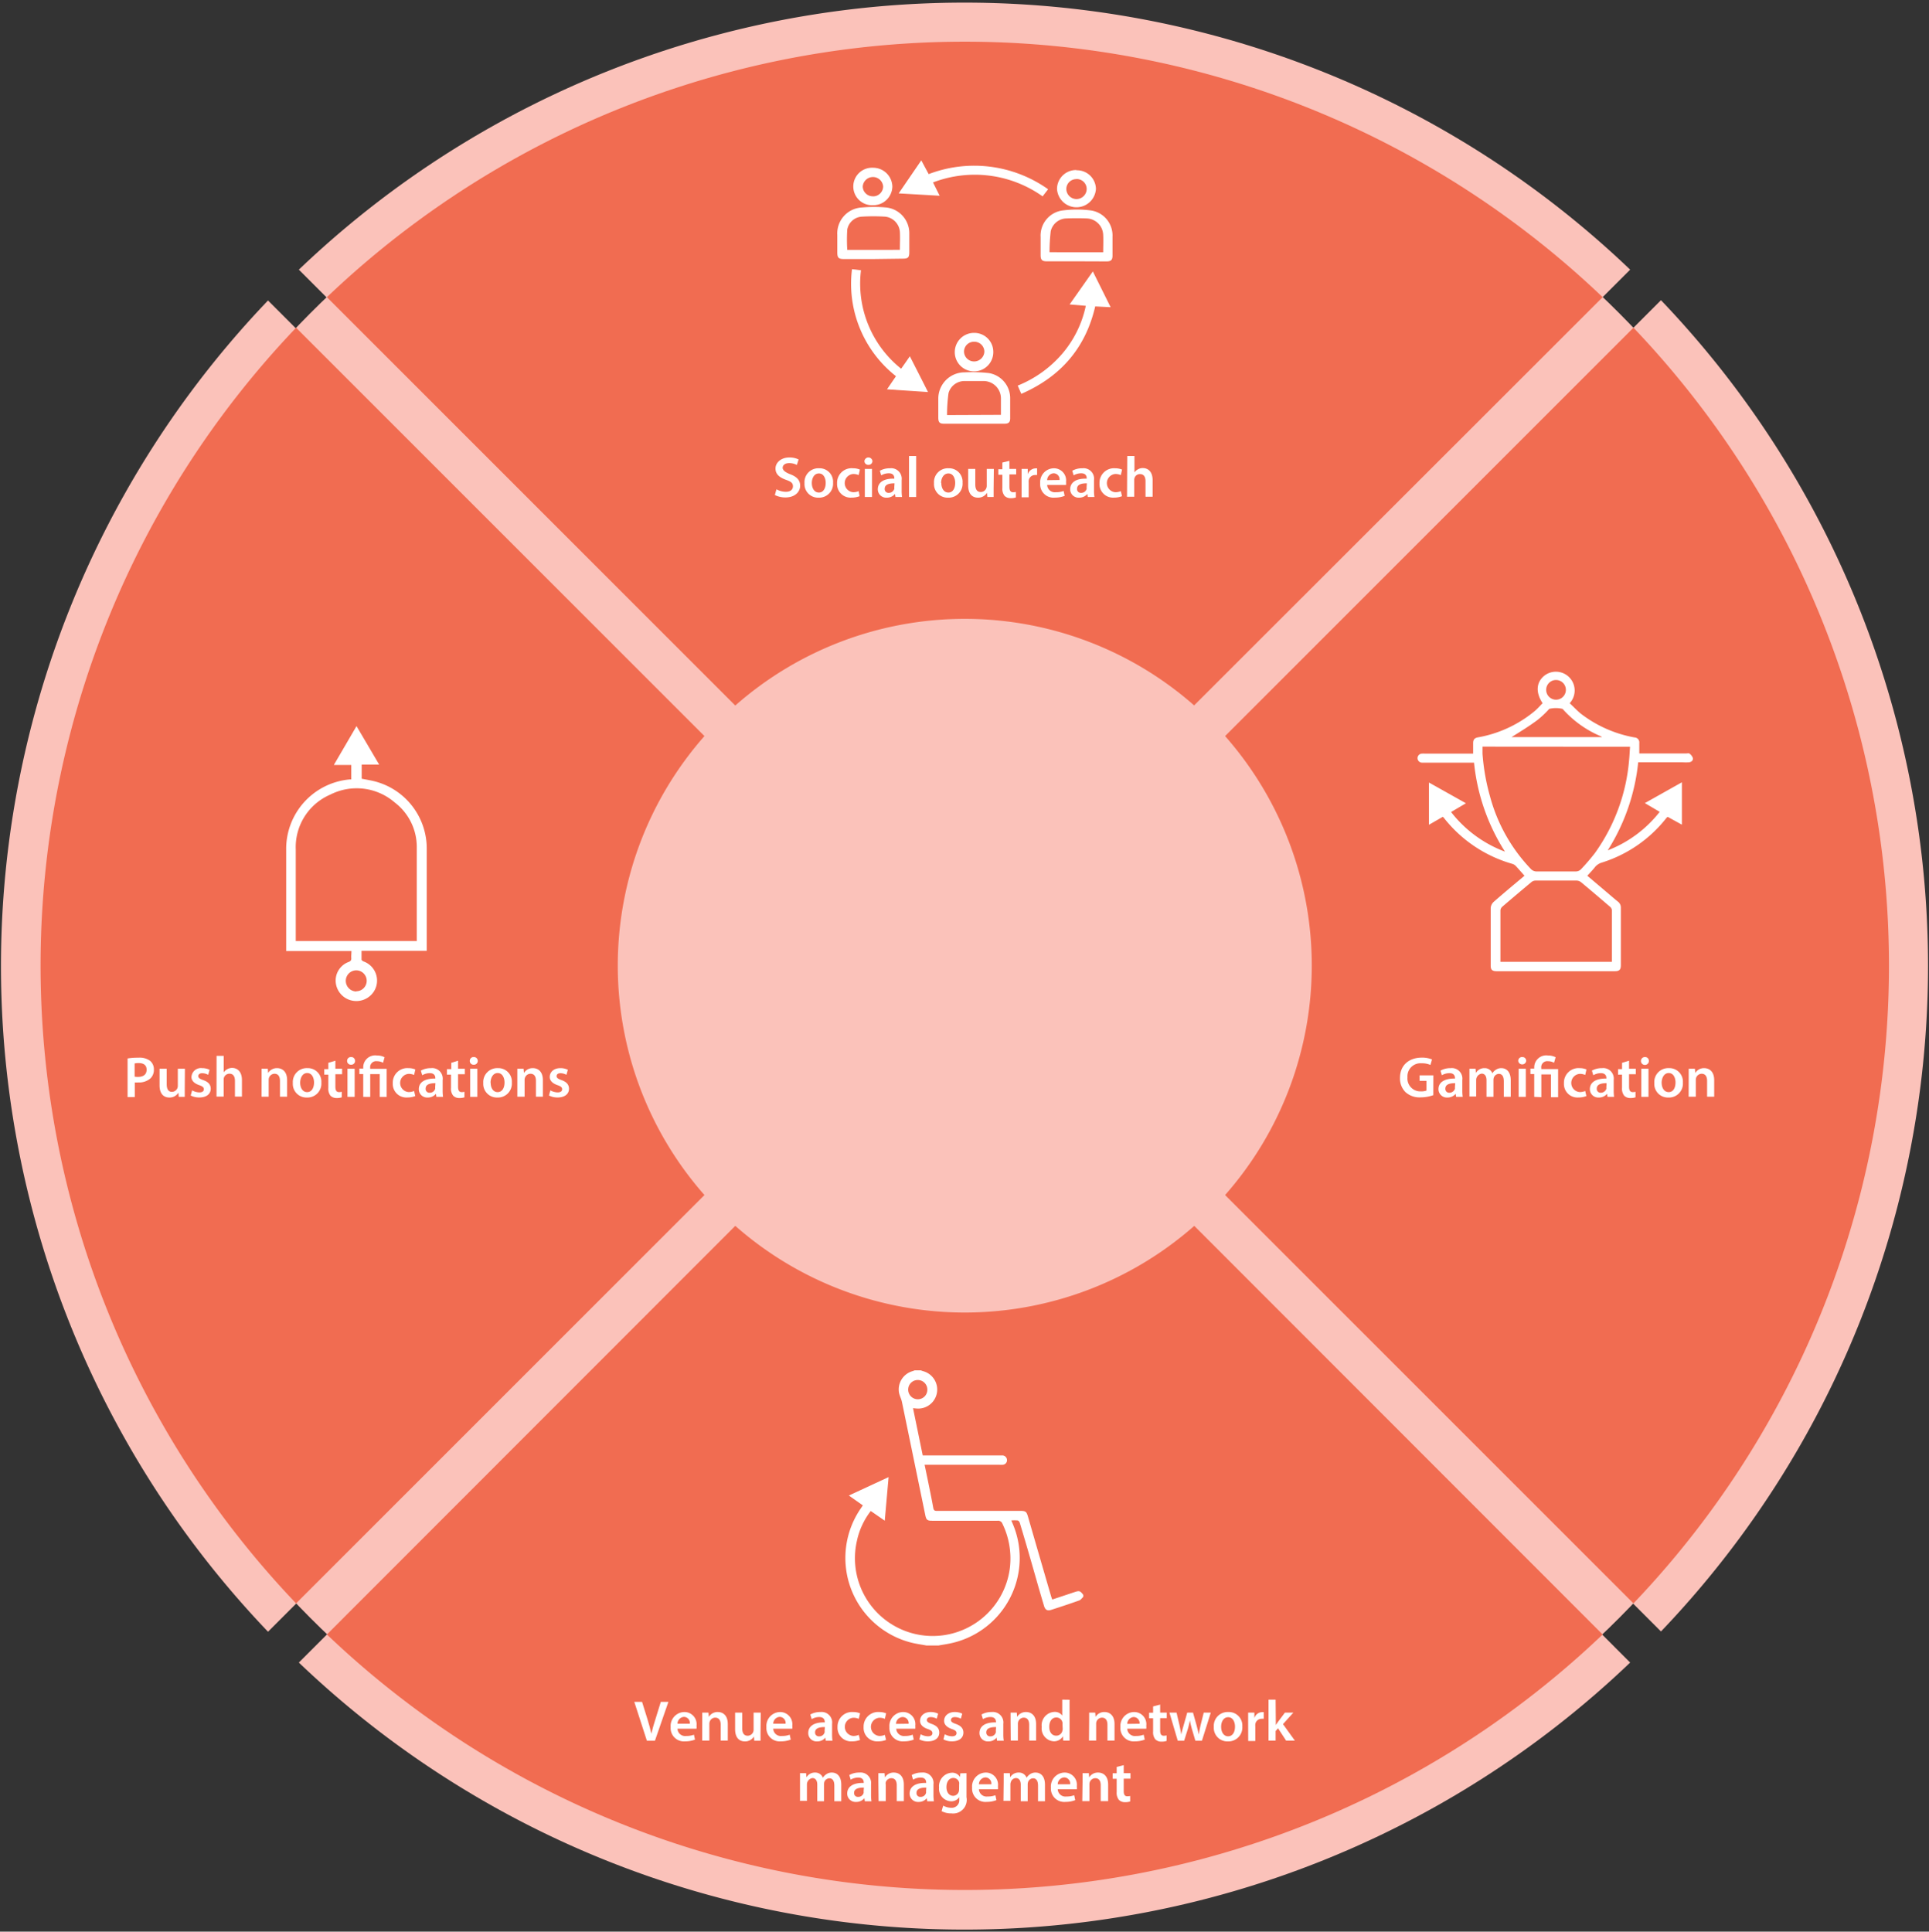 <svg id="Layer_1" data-name="Layer 1" xmlns="http://www.w3.org/2000/svg" viewBox="0 0 350.5 351"><rect x="0" y="0" width="350.5" height="351" fill="#333333" stroke="none"/><defs><style>.cls-1{fill:#fbc2ba;}.cls-2{fill:#f16c51;}.cls-3{fill:#fff;}</style></defs><title>fan-engagement</title><path class="cls-1" d="M221.2,135.15l-5.6-5.6L296.2,49A175,175,0,0,0,54.3,49l82,82-5.6,5.6-82-82a175,175,0,0,0,0,241.9l80.6-80.6,5.6,5.6-80.6,80.6a175,175,0,0,0,241.9,0L217,222.85l5.6-5.6,79.2,79.2a175,175,0,0,0,0-241.9l-80.6,80.6Z"/><circle id="_Path_" data-name="&lt;Path&gt;" class="cls-1" cx="175.3" cy="175.45" r="167.9"/><path class="cls-2" d="M128,133.75,53.8,59.55a167.88,167.88,0,0,0,0,231.8l74.2-74.2a63.08,63.08,0,0,1,0-83.4Zm89-5.6L291.2,54A167.88,167.88,0,0,0,59.4,54l74.2,74.2a63.08,63.08,0,0,1,83.4,0Zm-83.4,94.6L59.4,297a167.88,167.88,0,0,0,231.8,0L217,222.75a63.08,63.08,0,0,1-83.4,0Zm89-5.6,74.2,74.2a167.88,167.88,0,0,0,0-231.8l-74.2,74.2a63.08,63.08,0,0,1,0,83.4Z"/><path class="cls-3" d="M23.18,192.33a11.68,11.68,0,0,1,2-.14,3.18,3.18,0,0,1,2.09.57,2,2,0,0,1,.69,1.57,2.15,2.15,0,0,1-.6,1.6,3.12,3.12,0,0,1-2.24.76,3.85,3.85,0,0,1-.63,0v2.66H23.18Zm1.28,3.3a2.76,2.76,0,0,0,.63.05c1,0,1.55-.47,1.55-1.3s-.54-1.21-1.43-1.21a3,3,0,0,0-.75.07Z"/><path class="cls-3" d="M33.57,197.78c0,.61,0,1.11,0,1.53H32.48l-.06-.77h0a1.87,1.87,0,0,1-1.64.89c-.94,0-1.79-.56-1.79-2.23v-3h1.3V197c0,.85.27,1.4.95,1.4a1.1,1.1,0,0,0,1-.69,1.29,1.29,0,0,0,.07-.4V194.2h1.29Z"/><path class="cls-3" d="M34.91,198.13a2.85,2.85,0,0,0,1.31.37c.57,0,.82-.24.82-.57s-.21-.53-.84-.75c-1-.34-1.42-.89-1.41-1.49a1.71,1.71,0,0,1,1.93-1.6,3,3,0,0,1,1.36.3l-.25.91a2.42,2.42,0,0,0-1.09-.29c-.46,0-.71.22-.71.53s.24.49.89.72c.93.33,1.36.81,1.37,1.56,0,.93-.73,1.6-2.08,1.6a3.33,3.33,0,0,1-1.56-.36Z"/><path class="cls-3" d="M39.35,191.86h1.3v3h0a1.86,1.86,0,0,1,1.52-.81c.87,0,1.79.57,1.79,2.21v3H42.69v-2.86c0-.75-.28-1.3-1-1.3a1.06,1.06,0,0,0-1,.72,1.15,1.15,0,0,0-.05.39v3.05h-1.3Z"/><path class="cls-3" d="M47.53,195.72c0-.58,0-1.08,0-1.52h1.13l.06.77h0a1.85,1.85,0,0,1,1.63-.88c.89,0,1.82.57,1.82,2.19v3H50.87v-2.88c0-.74-.28-1.29-1-1.29a1.09,1.09,0,0,0-1,.75,1.38,1.38,0,0,0-.05.42v3h-1.3Z"/><path class="cls-3" d="M58.39,196.71a2.53,2.53,0,0,1-2.62,2.72,2.47,2.47,0,0,1-2.56-2.64,2.52,2.52,0,0,1,2.64-2.7A2.45,2.45,0,0,1,58.39,196.71Zm-3.85,0c0,1,.48,1.74,1.27,1.74s1.25-.73,1.25-1.76c0-.8-.36-1.71-1.24-1.71S54.54,195.91,54.54,196.76Z"/><path class="cls-3" d="M60.94,192.74v1.46h1.22v1H60.94v2.25c0,.62.16,1,.66,1a1.93,1.93,0,0,0,.5-.06l0,1a2.63,2.63,0,0,1-.93.13,1.52,1.52,0,0,1-1.12-.42,2.06,2.06,0,0,1-.39-1.43v-2.4h-.74v-1h.74v-1.15Z"/><path class="cls-3" d="M64.52,192.77a.69.69,0,0,1-.74.7.68.68,0,0,1-.71-.7.69.69,0,0,1,.72-.7A.7.7,0,0,1,64.52,192.77Zm-1.38,6.54V194.2h1.3v5.11Z"/><path class="cls-3" d="M66,199.31v-4.14h-.7v-1H66V194a2.17,2.17,0,0,1,2.47-2.21,3,3,0,0,1,1.41.32l-.28,1a2.33,2.33,0,0,0-1.13-.28A1.08,1.08,0,0,0,67.26,194v.21h3v5.11H69v-4.14H67.27v4.14Z"/><path class="cls-3" d="M75.46,199.16a3.9,3.9,0,0,1-1.45.26,2.46,2.46,0,0,1-2.64-2.6,2.64,2.64,0,0,1,2.85-2.73,3.2,3.2,0,0,1,1.25.24l-.23,1a2.37,2.37,0,0,0-1-.2,1.66,1.66,0,0,0,0,3.31,2.45,2.45,0,0,0,1-.2Z"/><path class="cls-3" d="M79.29,199.31l-.08-.56h0a1.89,1.89,0,0,1-1.51.68,1.51,1.51,0,0,1-1.6-1.52c0-1.29,1.14-1.95,3-1.93v-.09c0-.33-.14-.89-1-.89a2.75,2.75,0,0,0-1.38.38l-.25-.84a3.7,3.7,0,0,1,1.85-.45,1.91,1.91,0,0,1,2.11,2.15v1.85a8.45,8.45,0,0,0,.07,1.22Zm-.17-2.49c-.91,0-1.78.17-1.78,1a.68.68,0,0,0,.73.74,1,1,0,0,0,1-.71,1,1,0,0,0,0-.28Z"/><path class="cls-3" d="M83.23,192.74v1.46h1.23v1H83.23v2.25c0,.62.16,1,.66,1a1.93,1.93,0,0,0,.5-.06l0,1a2.63,2.63,0,0,1-.93.13,1.5,1.5,0,0,1-1.11-.42,2,2,0,0,1-.4-1.43v-2.4h-.74v-1H82v-1.15Z"/><path class="cls-3" d="M86.81,192.77a.69.69,0,0,1-.74.7.68.68,0,0,1-.71-.7.69.69,0,0,1,.72-.7A.7.7,0,0,1,86.81,192.77Zm-1.38,6.54V194.2h1.3v5.11Z"/><path class="cls-3" d="M93,196.71a2.53,2.53,0,0,1-2.62,2.72,2.48,2.48,0,0,1-2.57-2.64,2.53,2.53,0,0,1,2.65-2.7A2.45,2.45,0,0,1,93,196.71Zm-3.85,0c0,1,.48,1.74,1.27,1.74s1.25-.73,1.25-1.76c0-.8-.36-1.71-1.24-1.71S89.13,195.91,89.13,196.76Z"/><path class="cls-3" d="M94,195.72c0-.58,0-1.08,0-1.52h1.13l.07.77h0a1.83,1.83,0,0,1,1.63-.88c.89,0,1.81.57,1.81,2.19v3H97.38v-2.88c0-.74-.27-1.29-1-1.29a1.06,1.06,0,0,0-1,.75,1.12,1.12,0,0,0-.06.42v3H94Z"/><path class="cls-3" d="M100,198.13a2.89,2.89,0,0,0,1.32.37c.56,0,.82-.24.82-.57s-.21-.53-.84-.75c-1-.34-1.42-.89-1.41-1.49,0-.9.74-1.6,1.93-1.6a3,3,0,0,1,1.36.3l-.26.91a2.37,2.37,0,0,0-1.08-.29c-.46,0-.71.22-.71.53s.24.49.89.72c.92.33,1.35.81,1.37,1.56,0,.93-.73,1.6-2.08,1.6a3.33,3.33,0,0,1-1.56-.36Z"/><path class="cls-3" d="M117.54,316.31l-2.29-7.07h1.41l1,3.21c.27.89.5,1.72.69,2.58h0c.19-.84.44-1.7.72-2.56l1-3.23h1.38L119,316.31Z"/><path class="cls-3" d="M123.1,314.12a1.38,1.38,0,0,0,1.57,1.32,3.8,3.8,0,0,0,1.42-.23l.19.89a4.78,4.78,0,0,1-1.79.32,2.41,2.41,0,0,1-2.63-2.58,2.53,2.53,0,0,1,2.5-2.75,2.21,2.21,0,0,1,2.2,2.48,3.35,3.35,0,0,1,0,.55Zm2.24-.9a1.1,1.1,0,0,0-1.06-1.25,1.26,1.26,0,0,0-1.18,1.25Z"/><path class="cls-3" d="M127.6,312.72c0-.58,0-1.08,0-1.52h1.13l.07.77h0a1.83,1.83,0,0,1,1.63-.88c.89,0,1.81.57,1.81,2.19v3h-1.29v-2.88c0-.74-.27-1.29-1-1.29a1.06,1.06,0,0,0-1,.75,1.12,1.12,0,0,0-.06.42v3h-1.3Z"/><path class="cls-3" d="M138.19,314.78c0,.61,0,1.11,0,1.53h-1.14l-.06-.77h0a1.86,1.86,0,0,1-1.64.89c-.93,0-1.78-.56-1.78-2.23v-3h1.29V314c0,.85.27,1.4,1,1.4a1.1,1.1,0,0,0,1-.69,1.29,1.29,0,0,0,.07-.4V311.2h1.3Z"/><path class="cls-3" d="M140.5,314.12a1.38,1.38,0,0,0,1.57,1.32,3.8,3.8,0,0,0,1.42-.23l.19.89a4.78,4.78,0,0,1-1.79.32,2.41,2.41,0,0,1-2.63-2.58,2.53,2.53,0,0,1,2.49-2.75,2.22,2.22,0,0,1,2.21,2.48,3.35,3.35,0,0,1,0,.55Zm2.24-.9a1.1,1.1,0,0,0-1.06-1.25,1.25,1.25,0,0,0-1.18,1.25Z"/><path class="cls-3" d="M150.05,316.31l-.08-.56h0a1.89,1.89,0,0,1-1.51.68,1.51,1.51,0,0,1-1.6-1.52c0-1.29,1.14-2,3-1.93v-.09c0-.33-.14-.89-1-.89a2.69,2.69,0,0,0-1.37.38l-.26-.84a3.7,3.7,0,0,1,1.85-.45,1.91,1.91,0,0,1,2.11,2.15v1.85a8.45,8.45,0,0,0,.07,1.22Zm-.17-2.49c-.91,0-1.78.17-1.78.95a.68.68,0,0,0,.73.74,1,1,0,0,0,1-.71,1,1,0,0,0,0-.28Z"/><path class="cls-3" d="M156.27,316.16a3.9,3.9,0,0,1-1.45.26,2.46,2.46,0,0,1-2.64-2.6,2.64,2.64,0,0,1,2.85-2.73,3.2,3.2,0,0,1,1.25.24l-.24,1a2.32,2.32,0,0,0-1-.2,1.66,1.66,0,0,0,0,3.31,2.48,2.48,0,0,0,1-.2Z"/><path class="cls-3" d="M161,316.16a3.86,3.86,0,0,1-1.45.26,2.45,2.45,0,0,1-2.63-2.6,2.64,2.64,0,0,1,2.84-2.73,3.16,3.16,0,0,1,1.25.24l-.23,1a2.33,2.33,0,0,0-1-.2,1.66,1.66,0,0,0,0,3.31,2.45,2.45,0,0,0,1-.2Z"/><path class="cls-3" d="M162.85,314.12a1.39,1.39,0,0,0,1.57,1.32,3.8,3.8,0,0,0,1.42-.23l.19.89a4.76,4.76,0,0,1-1.78.32,2.42,2.42,0,0,1-2.64-2.58,2.53,2.53,0,0,1,2.5-2.75,2.21,2.21,0,0,1,2.2,2.48,3.35,3.35,0,0,1,0,.55Zm2.25-.9A1.1,1.1,0,0,0,164,312a1.26,1.26,0,0,0-1.19,1.25Z"/><path class="cls-3" d="M167.29,315.13a2.85,2.85,0,0,0,1.31.37c.57,0,.82-.24.82-.57s-.21-.53-.84-.75c-1-.34-1.41-.89-1.4-1.49,0-.9.74-1.6,1.93-1.6a3,3,0,0,1,1.35.3l-.25.91a2.37,2.37,0,0,0-1.08-.29c-.46,0-.72.22-.72.53s.25.49.9.72c.92.33,1.35.81,1.36,1.56,0,.93-.72,1.6-2.08,1.6a3.28,3.28,0,0,1-1.55-.36Z"/><path class="cls-3" d="M171.67,315.13a2.85,2.85,0,0,0,1.31.37c.57,0,.82-.24.82-.57s-.21-.53-.84-.75c-1-.34-1.42-.89-1.41-1.49,0-.9.75-1.6,1.94-1.6a3,3,0,0,1,1.35.3l-.25.91a2.37,2.37,0,0,0-1.08-.29c-.47,0-.72.22-.72.53s.24.49.9.72c.92.33,1.35.81,1.36,1.56,0,.93-.72,1.6-2.08,1.6a3.25,3.25,0,0,1-1.55-.36Z"/><path class="cls-3" d="M181.16,316.31l-.08-.56h0a1.87,1.87,0,0,1-1.51.68,1.51,1.51,0,0,1-1.6-1.52c0-1.29,1.14-2,3-1.93v-.09c0-.33-.14-.89-1-.89a2.69,2.69,0,0,0-1.37.38l-.26-.84a3.7,3.7,0,0,1,1.85-.45,1.91,1.91,0,0,1,2.11,2.15v1.85a7.11,7.11,0,0,0,.08,1.22Zm-.17-2.49c-.91,0-1.78.17-1.78.95a.68.68,0,0,0,.73.74,1,1,0,0,0,1-.71,1,1,0,0,0,0-.28Z"/><path class="cls-3" d="M183.62,312.72c0-.58,0-1.08,0-1.52h1.13l.06.77h0a1.86,1.86,0,0,1,1.63-.88c.89,0,1.82.57,1.82,2.19v3H187v-2.88c0-.74-.28-1.29-1-1.29a1.09,1.09,0,0,0-1,.75,1.38,1.38,0,0,0-.05.42v3h-1.3Z"/><path class="cls-3" d="M194.34,308.86v6c0,.52,0,1.09,0,1.43h-1.16l-.05-.8h0a1.84,1.84,0,0,1-1.67.92,2.34,2.34,0,0,1-2.18-2.61,2.43,2.43,0,0,1,2.29-2.73,1.64,1.64,0,0,1,1.44.67h0v-2.9Zm-1.29,4.47a1.24,1.24,0,0,0,0-.33,1.12,1.12,0,0,0-1.11-.92c-.83,0-1.29.74-1.29,1.69s.46,1.62,1.28,1.62a1.13,1.13,0,0,0,1.11-.91,1.17,1.17,0,0,0,.05-.38Z"/><path class="cls-3" d="M197.9,312.72c0-.58,0-1.08,0-1.52H199l.06.77h0a1.85,1.85,0,0,1,1.63-.88c.89,0,1.82.57,1.82,2.19v3h-1.29v-2.88c0-.74-.28-1.29-1-1.29a1.09,1.09,0,0,0-1,.75,1.38,1.38,0,0,0-.05.42v3h-1.3Z"/><path class="cls-3" d="M204.82,314.12a1.38,1.38,0,0,0,1.57,1.32,3.8,3.8,0,0,0,1.42-.23l.19.89a4.78,4.78,0,0,1-1.79.32,2.41,2.41,0,0,1-2.63-2.58,2.53,2.53,0,0,1,2.5-2.75,2.21,2.21,0,0,1,2.2,2.48,3.35,3.35,0,0,1,0,.55Zm2.24-.9A1.1,1.1,0,0,0,206,312a1.26,1.26,0,0,0-1.18,1.25Z"/><path class="cls-3" d="M210.8,309.74v1.46H212v1H210.8v2.25c0,.62.17.95.66.95a2.09,2.09,0,0,0,.51-.06l0,1a2.69,2.69,0,0,1-.94.13,1.5,1.5,0,0,1-1.11-.42,2.05,2.05,0,0,1-.4-1.43v-2.4h-.73v-1h.73v-1.15Z"/><path class="cls-3" d="M213.78,311.2l.54,2.32c.11.55.23,1.1.32,1.66h0c.1-.56.27-1.12.42-1.65l.66-2.33h1.05l.64,2.27c.15.6.29,1.15.41,1.71h0c.08-.56.2-1.11.33-1.71l.57-2.27H220l-1.61,5.11h-1.19l-.61-2.07a16.49,16.49,0,0,1-.39-1.64h0a14.19,14.19,0,0,1-.39,1.64l-.65,2.07H214l-1.51-5.11Z"/><path class="cls-3" d="M225.73,313.71a2.53,2.53,0,0,1-2.62,2.72,2.47,2.47,0,0,1-2.56-2.64,2.52,2.52,0,0,1,2.64-2.7A2.45,2.45,0,0,1,225.73,313.71Zm-3.85.05c0,1,.48,1.74,1.27,1.74s1.25-.73,1.25-1.76c0-.8-.36-1.71-1.24-1.71S221.88,312.91,221.88,313.76Z"/><path class="cls-3" d="M226.79,312.85c0-.69,0-1.19,0-1.65h1.13l0,1h0a1.51,1.51,0,0,1,1.4-1.09,1.45,1.45,0,0,1,.3,0v1.21a1.92,1.92,0,0,0-.38,0,1.13,1.13,0,0,0-1.15,1,2.18,2.18,0,0,0,0,.4v2.64h-1.29Z"/><path class="cls-3" d="M231.82,313.45h0c.13-.2.28-.42.41-.6l1.24-1.65H235l-1.88,2.09,2.16,3h-1.59l-1.47-2.25-.44.51v1.74h-1.29v-7.45h1.29Z"/><path class="cls-3" d="M145.36,323.72c0-.58,0-1.08,0-1.52h1.11l.06.76h0a1.76,1.76,0,0,1,1.57-.87,1.47,1.47,0,0,1,1.42.94h0a2,2,0,0,1,.63-.64,1.7,1.7,0,0,1,1-.3c.85,0,1.71.57,1.71,2.21v3h-1.26v-2.82c0-.85-.29-1.35-.91-1.35a1,1,0,0,0-.91.68,1.86,1.86,0,0,0-.06.43v3.06H148.5v-3c0-.71-.28-1.21-.88-1.21a1.17,1.17,0,0,0-1,1.15v3h-1.26Z"/><path class="cls-3" d="M157.14,327.31l-.08-.56h0a1.9,1.9,0,0,1-1.51.68,1.52,1.52,0,0,1-1.61-1.52c0-1.29,1.14-2,3-1.93v-.09c0-.33-.13-.89-1-.89a2.71,2.71,0,0,0-1.37.38l-.25-.84a3.66,3.66,0,0,1,1.84-.45,1.91,1.91,0,0,1,2.11,2.15v1.85a7.11,7.11,0,0,0,.08,1.22Zm-.17-2.49c-.91,0-1.78.17-1.78.95a.68.68,0,0,0,.73.74,1,1,0,0,0,1-.71,1,1,0,0,0,0-.28Z"/><path class="cls-3" d="M159.6,323.72c0-.58,0-1.08,0-1.52h1.13l.06.77h0a1.83,1.83,0,0,1,1.62-.88c.9,0,1.82.57,1.82,2.19v3h-1.29v-2.88c0-.74-.27-1.29-1-1.29a1.09,1.09,0,0,0-1,.75,1.38,1.38,0,0,0,0,.42v3h-1.3Z"/><path class="cls-3" d="M168.48,327.31l-.08-.56h0a1.9,1.9,0,0,1-1.51.68,1.52,1.52,0,0,1-1.61-1.52c0-1.29,1.14-2,3-1.93v-.09c0-.33-.13-.89-1-.89a2.69,2.69,0,0,0-1.37.38l-.25-.84a3.66,3.66,0,0,1,1.84-.45,1.91,1.91,0,0,1,2.11,2.15v1.85a8.29,8.29,0,0,0,.08,1.22Zm-.17-2.49c-.91,0-1.78.17-1.78.95a.68.68,0,0,0,.73.74,1,1,0,0,0,1-.71,1,1,0,0,0,0-.28Z"/><path class="cls-3" d="M175.61,322.2c0,.35,0,.77,0,1.47v2.9a2.47,2.47,0,0,1-2.73,2.94,3.7,3.7,0,0,1-1.79-.41l.29-1a3.05,3.05,0,0,0,1.49.39A1.36,1.36,0,0,0,174.3,327v-.44h0a1.73,1.73,0,0,1-1.49.75,2.27,2.27,0,0,1-2.18-2.5,2.45,2.45,0,0,1,2.32-2.69,1.6,1.6,0,0,1,1.48.79h0l.05-.68Zm-1.33,2.05a1.34,1.34,0,0,0,0-.35,1.08,1.08,0,0,0-1.05-.83c-.73,0-1.26.63-1.26,1.67,0,.87.44,1.58,1.25,1.58a1.11,1.11,0,0,0,1-.78,2.4,2.4,0,0,0,.05-.46Z"/><path class="cls-3" d="M177.87,325.12a1.39,1.39,0,0,0,1.57,1.32,3.8,3.8,0,0,0,1.42-.23l.19.89a4.76,4.76,0,0,1-1.78.32,2.42,2.42,0,0,1-2.64-2.58,2.53,2.53,0,0,1,2.5-2.75,2.21,2.21,0,0,1,2.2,2.48,3.35,3.35,0,0,1,0,.55Zm2.25-.9a1.1,1.1,0,0,0-1.06-1.25,1.26,1.26,0,0,0-1.19,1.25Z"/><path class="cls-3" d="M182.37,323.72c0-.58,0-1.08,0-1.52h1.12l.05.76h0a1.76,1.76,0,0,1,1.57-.87,1.46,1.46,0,0,1,1.42.94h0a2,2,0,0,1,.63-.64,1.72,1.72,0,0,1,1-.3c.85,0,1.71.57,1.71,2.21v3h-1.26v-2.82c0-.85-.29-1.35-.91-1.35a1,1,0,0,0-.9.68,1.43,1.43,0,0,0-.07.43v3.06h-1.26v-3c0-.71-.28-1.21-.88-1.21a1,1,0,0,0-.92.73,1.16,1.16,0,0,0-.08.42v3h-1.26Z"/><path class="cls-3" d="M192.19,325.12a1.39,1.39,0,0,0,1.58,1.32,3.78,3.78,0,0,0,1.41-.23l.19.89a4.76,4.76,0,0,1-1.78.32,2.42,2.42,0,0,1-2.64-2.58,2.53,2.53,0,0,1,2.5-2.75,2.22,2.22,0,0,1,2.21,2.48,3.12,3.12,0,0,1,0,.55Zm2.25-.9a1.1,1.1,0,0,0-1.06-1.25,1.26,1.26,0,0,0-1.19,1.25Z"/><path class="cls-3" d="M196.7,323.72c0-.58,0-1.08,0-1.52h1.14l.06.77h0a1.85,1.85,0,0,1,1.63-.88c.89,0,1.82.57,1.82,2.19v3H200v-2.88c0-.74-.27-1.29-1-1.29a1.08,1.08,0,0,0-1,.75,1.38,1.38,0,0,0-.05.42v3h-1.3Z"/><path class="cls-3" d="M204.18,320.74v1.46h1.23v1h-1.23v2.25c0,.62.17.95.66.95a2.09,2.09,0,0,0,.51-.06l0,1a2.69,2.69,0,0,1-.94.13,1.5,1.5,0,0,1-1.11-.42,2.05,2.05,0,0,1-.4-1.43v-2.4h-.73v-1h.73v-1.15Z"/><path class="cls-3" d="M260.43,199a6.93,6.93,0,0,1-2.28.4,3.8,3.8,0,0,1-2.77-.95,3.5,3.5,0,0,1-1-2.6c0-2.24,1.6-3.67,3.94-3.67a4.7,4.7,0,0,1,1.88.33l-.29,1a3.75,3.75,0,0,0-1.6-.3,2.37,2.37,0,0,0-2.57,2.54,2.34,2.34,0,0,0,2.45,2.56,2.54,2.54,0,0,0,1-.15v-1.76h-1.25v-1h2.5Z"/><path class="cls-3" d="M264.58,199.31l-.09-.56h0a1.89,1.89,0,0,1-1.51.68,1.52,1.52,0,0,1-1.61-1.52c0-1.29,1.15-1.95,3-1.93v-.09c0-.33-.14-.89-1-.89a2.72,2.72,0,0,0-1.38.38l-.25-.84a3.7,3.7,0,0,1,1.85-.45,1.91,1.91,0,0,1,2.11,2.15v1.85a8.45,8.45,0,0,0,.07,1.22Zm-.17-2.49c-.91,0-1.79.17-1.79,1a.69.69,0,0,0,.74.74,1.06,1.06,0,0,0,1-.71,1,1,0,0,0,0-.28Z"/><path class="cls-3" d="M267,195.72c0-.58,0-1.08,0-1.52h1.12l.05.76h0a1.76,1.76,0,0,1,1.57-.87,1.46,1.46,0,0,1,1.42.94h0a2,2,0,0,1,.63-.64,1.72,1.72,0,0,1,1-.3c.85,0,1.71.57,1.71,2.21v3h-1.26v-2.82c0-.85-.29-1.35-.91-1.35a1,1,0,0,0-.9.68,1.43,1.43,0,0,0-.07.43v3.06h-1.26v-3c0-.71-.28-1.21-.88-1.21a1.17,1.17,0,0,0-1,1.15v3H267Z"/><path class="cls-3" d="M277.31,192.77a.73.73,0,0,1-1.45,0,.7.7,0,0,1,.73-.7A.69.69,0,0,1,277.31,192.77Zm-1.37,6.54V194.2h1.3v5.11Z"/><path class="cls-3" d="M278.77,199.31v-4.14h-.69v-1h.69V194a2.18,2.18,0,0,1,2.48-2.21,3.06,3.06,0,0,1,1.41.32l-.29,1a2.29,2.29,0,0,0-1.12-.28,1.08,1.08,0,0,0-1.2,1.22v.21h3.06v5.11h-1.3v-4.14h-1.75v4.14Z"/><path class="cls-3" d="M288.25,199.16a3.82,3.82,0,0,1-1.45.26,2.45,2.45,0,0,1-2.63-2.6,2.64,2.64,0,0,1,2.84-2.73,3.12,3.12,0,0,1,1.25.24l-.23,1a2.32,2.32,0,0,0-1-.2,1.66,1.66,0,0,0,0,3.31,2.48,2.48,0,0,0,1-.2Z"/><path class="cls-3" d="M292.09,199.31l-.09-.56h0a1.89,1.89,0,0,1-1.51.68,1.52,1.52,0,0,1-1.61-1.52c0-1.29,1.15-1.95,3-1.93v-.09c0-.33-.14-.89-1-.89a2.72,2.72,0,0,0-1.38.38l-.25-.84a3.7,3.7,0,0,1,1.85-.45,1.91,1.91,0,0,1,2.11,2.15v1.85a8.45,8.45,0,0,0,.07,1.22Zm-.17-2.49c-.92,0-1.79.17-1.79,1a.69.69,0,0,0,.74.74,1.06,1.06,0,0,0,1-.71,1,1,0,0,0,0-.28Z"/><path class="cls-3" d="M296,192.74v1.46h1.23v1H296v2.25c0,.62.17,1,.67,1a2,2,0,0,0,.5-.06l0,1a2.63,2.63,0,0,1-.93.13,1.51,1.51,0,0,1-1.12-.42,2.05,2.05,0,0,1-.4-1.43v-2.4H294v-1h.73v-1.15Z"/><path class="cls-3" d="M299.6,192.77a.72.72,0,1,1-.72-.7A.69.69,0,0,1,299.6,192.77Zm-1.37,6.54V194.2h1.3v5.11Z"/><path class="cls-3" d="M305.78,196.71a2.53,2.53,0,0,1-2.63,2.72,2.47,2.47,0,0,1-2.56-2.64,2.52,2.52,0,0,1,2.65-2.7A2.45,2.45,0,0,1,305.78,196.71Zm-3.86,0c0,1,.49,1.74,1.28,1.74s1.24-.73,1.24-1.76c0-.8-.35-1.71-1.23-1.71S301.92,195.91,301.92,196.76Z"/><path class="cls-3" d="M306.84,195.72c0-.58,0-1.08,0-1.52h1.13l.06.77h0a1.83,1.83,0,0,1,1.62-.88c.89,0,1.82.57,1.82,2.19v3h-1.29v-2.88c0-.74-.28-1.29-1-1.29a1.09,1.09,0,0,0-1,.75,1.38,1.38,0,0,0-.05.42v3h-1.3Z"/><path class="cls-3" d="M141.08,88.91a3.59,3.59,0,0,0,1.71.45c.83,0,1.29-.39,1.29-1s-.36-.85-1.26-1.17c-1.16-.42-1.91-1-1.91-2.06s1-2,2.5-2a3.71,3.71,0,0,1,1.7.36l-.32,1a2.91,2.91,0,0,0-1.4-.34c-.82,0-1.18.44-1.18.85s.41.8,1.36,1.17c1.22.46,1.82,1.08,1.82,2.1s-.86,2.12-2.68,2.12a4.25,4.25,0,0,1-1.92-.44Z"/><path class="cls-3" d="M151.37,87.71a2.54,2.54,0,0,1-2.63,2.72,2.47,2.47,0,0,1-2.56-2.64,2.52,2.52,0,0,1,2.65-2.7A2.45,2.45,0,0,1,151.37,87.71Zm-3.86.05c0,1,.49,1.74,1.28,1.74s1.24-.73,1.24-1.76c0-.8-.35-1.71-1.23-1.71S147.51,86.91,147.51,87.76Z"/><path class="cls-3" d="M156.19,90.16a3.9,3.9,0,0,1-1.45.26,2.46,2.46,0,0,1-2.64-2.6A2.64,2.64,0,0,1,155,85.09a3.2,3.2,0,0,1,1.25.24l-.23,1a2.37,2.37,0,0,0-1-.2,1.66,1.66,0,0,0,0,3.31,2.45,2.45,0,0,0,1-.2Z"/><path class="cls-3" d="M158.52,83.77a.69.69,0,0,1-.74.7.68.68,0,0,1-.71-.7.73.73,0,0,1,1.45,0Zm-1.38,6.54V85.2h1.31v5.11Z"/><path class="cls-3" d="M162.71,90.31l-.09-.56h0a1.89,1.89,0,0,1-1.51.68,1.52,1.52,0,0,1-1.61-1.52c0-1.29,1.15-2,3-1.93v-.09c0-.33-.14-.89-1-.89a2.72,2.72,0,0,0-1.38.38l-.25-.84a3.7,3.7,0,0,1,1.85-.45,1.91,1.91,0,0,1,2.11,2.15v1.85a8.45,8.45,0,0,0,.07,1.22Zm-.17-2.49c-.91,0-1.79.17-1.79,1a.69.69,0,0,0,.74.74,1.06,1.06,0,0,0,1-.71,1,1,0,0,0,0-.28Z"/><path class="cls-3" d="M165.17,82.86h1.3v7.45h-1.3Z"/><path class="cls-3" d="M174.9,87.71a2.53,2.53,0,0,1-2.63,2.72,2.47,2.47,0,0,1-2.56-2.64,2.52,2.52,0,0,1,2.65-2.7A2.45,2.45,0,0,1,174.9,87.71Zm-3.86.05c0,1,.49,1.74,1.28,1.74s1.24-.73,1.24-1.76c0-.8-.35-1.71-1.23-1.71S171,86.91,171,87.76Z"/><path class="cls-3" d="M180.54,88.78c0,.61,0,1.11,0,1.53h-1.14l-.06-.77h0a1.86,1.86,0,0,1-1.64.89c-.93,0-1.78-.56-1.78-2.23v-3h1.29V88c0,.85.27,1.4,1,1.4a1.08,1.08,0,0,0,1-.69,1.29,1.29,0,0,0,.08-.4V85.2h1.29Z"/><path class="cls-3" d="M183.41,83.74V85.2h1.23v1h-1.23v2.25c0,.62.17,1,.67,1a2.06,2.06,0,0,0,.5-.06l0,1a2.63,2.63,0,0,1-.93.13,1.51,1.51,0,0,1-1.12-.42,2.05,2.05,0,0,1-.4-1.43v-2.4h-.73v-1h.73V84.05Z"/><path class="cls-3" d="M185.62,86.85c0-.69,0-1.19,0-1.65h1.12l0,1h0a1.52,1.52,0,0,1,1.4-1.09,1.32,1.32,0,0,1,.3,0v1.21a1.82,1.82,0,0,0-.37,0,1.15,1.15,0,0,0-1.16,1,2.25,2.25,0,0,0,0,.4v2.64h-1.29Z"/><path class="cls-3" d="M190.27,88.12a1.39,1.39,0,0,0,1.57,1.32,3.8,3.8,0,0,0,1.42-.23l.19.89a4.76,4.76,0,0,1-1.78.32A2.42,2.42,0,0,1,189,87.84a2.53,2.53,0,0,1,2.5-2.75,2.21,2.21,0,0,1,2.2,2.48,3.35,3.35,0,0,1,0,.55Zm2.25-.9A1.1,1.1,0,0,0,191.46,86a1.26,1.26,0,0,0-1.19,1.25Z"/><path class="cls-3" d="M197.65,90.31l-.08-.56h0a1.91,1.91,0,0,1-1.52.68,1.52,1.52,0,0,1-1.6-1.52c0-1.29,1.14-2,3-1.93v-.09c0-.33-.13-.89-1-.89a2.69,2.69,0,0,0-1.37.38l-.25-.84a3.63,3.63,0,0,1,1.84-.45,1.91,1.91,0,0,1,2.11,2.15v1.85a7.11,7.11,0,0,0,.08,1.22Zm-.17-2.49c-.91,0-1.78.17-1.78,1a.68.68,0,0,0,.73.74,1,1,0,0,0,1-.71,1,1,0,0,0,0-.28Z"/><path class="cls-3" d="M203.87,90.16a3.9,3.9,0,0,1-1.45.26,2.46,2.46,0,0,1-2.64-2.6,2.64,2.64,0,0,1,2.85-2.73,3.2,3.2,0,0,1,1.25.24l-.23,1a2.37,2.37,0,0,0-1-.2,1.66,1.66,0,0,0,0,3.31,2.45,2.45,0,0,0,1-.2Z"/><path class="cls-3" d="M204.82,82.86h1.31v3h0a1.57,1.57,0,0,1,.64-.58,1.7,1.7,0,0,1,.88-.23c.87,0,1.78.57,1.78,2.21v3h-1.29V87.45c0-.75-.27-1.3-1-1.3a1,1,0,0,0-1,.72,1,1,0,0,0-.05.39v3h-1.31Z"/><path class="cls-3" d="M277,159.13c-.57-.64-1.08-1.24-1.62-1.81a1.41,1.41,0,0,0-.59-.35,24.22,24.22,0,0,1-12.4-8.31,2.49,2.49,0,0,0-.23-.24l-2.52,1.45v-7.68l6.72,3.77-2.7,1.59a22.29,22.29,0,0,0,9.79,7.2,36.86,36.86,0,0,1-5.62-16.17h-8.93a4.34,4.34,0,0,1-.51,0,.82.82,0,0,1,0-1.64,2.9,2.9,0,0,1,.51,0h8.77c0-.65,0-1.25,0-1.86s.16-.95.85-1.09a22.17,22.17,0,0,0,10.45-4.88c.47-.42.89-.9,1.32-1.33-1.27-1.94-1.17-3.73.24-4.94a3.41,3.41,0,0,1,4.68,4.94c.67.62,1.3,1.3,2,1.88A22.5,22.5,0,0,0,297,134a.9.9,0,0,1,.86,1c0,.62,0,1.23,0,1.91h8.52c.19,0,.44-.07.56,0a1.73,1.73,0,0,1,.65.81c.09.44-.25.75-.71.8a11,11,0,0,1-1.15,0h-8.07a36.87,36.87,0,0,1-5.54,16,22.13,22.13,0,0,0,9.45-7l-2.7-1.59,6.73-3.78v7.7L303,148.42c-.1.11-.21.21-.3.32a24,24,0,0,1-11.65,8,2.48,2.48,0,0,0-1.28.87c-.41.51-.88,1-1.36,1.52l3.26,2.76c.76.64,1.51,1.3,2.29,1.93a1.35,1.35,0,0,1,.55,1.15c0,3.47,0,6.93,0,10.4,0,.84-.28,1.11-1.11,1.11q-10.73,0-21.44,0c-.81,0-1.1-.26-1.1-1,0-3.51,0-7,0-10.53a1.7,1.7,0,0,1,.54-1.07C273.26,162.25,275.1,160.72,277,159.13Zm-7.63-23.46c0,.46,0,.86,0,1.26a38.47,38.47,0,0,0,1.38,7.83,30.46,30.46,0,0,0,7.36,13.09,1.44,1.44,0,0,0,1.16.5c2.36,0,4.72,0,7.08,0a1.34,1.34,0,0,0,.88-.36,38.38,38.38,0,0,0,2.58-3,33.85,33.85,0,0,0,6.2-16.9c.08-.79.11-1.59.17-2.4Zm3.29,39.1h20.22c0-3.17,0-6.29,0-9.42a1,1,0,0,0-.37-.61q-2.61-2.25-5.25-4.45a1.35,1.35,0,0,0-.74-.28q-3.76,0-7.52,0a1.17,1.17,0,0,0-.69.23q-2.7,2.25-5.36,4.53a1,1,0,0,0-.32.64c0,3,0,6.08,0,9.12A1,1,0,0,0,272.63,174.77Zm2-40.83h16.42l-.16-.13a19.32,19.32,0,0,1-7-5,5.12,5.12,0,0,0-2.43,0l-.13.15a17.5,17.5,0,0,1-2,1.87C277.79,132,276.14,133,274.64,133.94Zm9.86-8.59a1.79,1.79,0,0,0-3.58,0,1.79,1.79,0,0,0,3.58,0Z"/><path class="cls-3" d="M163.29,35.14l4.11-6,1.34,2.5a23.18,23.18,0,0,1,21.7,2.75l-1,1.29a21.26,21.26,0,0,0-19.91-2.53l1.21,2.42Z"/><path class="cls-3" d="M158.64,47.07h-5.31c-1,0-1.19-.26-1.19-1.23V42.7a4.72,4.72,0,0,1,4.5-5,24.42,24.42,0,0,1,4.36,0,4.69,4.69,0,0,1,4.22,4.73v3.38c0,1-.24,1.19-1.21,1.19Zm4.87-1.67c0-1.12.06-2.19,0-3.25a3,3,0,0,0-2.66-2.78,34.27,34.27,0,0,0-4.3,0,2.86,2.86,0,0,0-2.6,2.34,28.57,28.57,0,0,0,0,3.7Z"/><path class="cls-3" d="M154.81,48.91l1.63.2A19.8,19.8,0,0,0,163.74,67l.79-1.12.79-1.14c1.12,2.19,2.18,4.27,3.3,6.5l-7.45-.5,1.63-2.38A21.37,21.37,0,0,1,154.81,48.91Z"/><path class="cls-3" d="M197.29,55.57l-2.94-.25,4.22-6,3.23,6.5L199,55.68c-1.77,7.61-6.31,12.78-13.43,15.89l-.65-1.5a21,21,0,0,0,8-5.69A19.57,19.57,0,0,0,197.29,55.57Z"/><path class="cls-3" d="M195.59,47.48h-5.41c-.84,0-1.09-.26-1.1-1.1V43.06a4.6,4.6,0,0,1,4-4.82,20.1,20.1,0,0,1,5.14,0A4.59,4.59,0,0,1,202.14,43v3.44c0,.8-.27,1.06-1.08,1.06Zm4.86-1.64c0-1.07.05-2.11,0-3.15a3.1,3.1,0,0,0-3-3q-1.81-.07-3.63,0A3,3,0,0,0,190.92,42a32.66,32.66,0,0,0-.22,3.83Z"/><path class="cls-3" d="M177,77h-5.42c-.84,0-1.08-.24-1.09-1.1V72.47a4.77,4.77,0,0,1,4.74-4.81h.07a27.63,27.63,0,0,1,4.36.13,4.62,4.62,0,0,1,3.89,4.58c0,1.21,0,2.42,0,3.63,0,.75-.3,1-1.07,1Zm4.87-1.62v-3a3.16,3.16,0,0,0-3.07-3.14q-1.78,0-3.57,0a3,3,0,0,0-2.88,2.18,29,29,0,0,0-.27,4Z"/><path class="cls-3" d="M158.64,37.29a3.41,3.41,0,1,1,0-6.81,3.5,3.5,0,0,1,3.5,3.4,3.46,3.46,0,0,1-3.51,3.41Zm0-1.61a1.82,1.82,0,0,0,1.83-1.79v0a1.86,1.86,0,0,0-3.71,0,1.82,1.82,0,0,0,1.84,1.78h0Z"/><path class="cls-3" d="M180.48,63.86a3.5,3.5,0,1,1-3.63-3.37H177A3.44,3.44,0,0,1,180.48,63.86ZM177,62.1a1.8,1.8,0,0,0-1.84,1.77h0A1.83,1.83,0,0,0,177,65.68a1.87,1.87,0,0,0,1.86-1.76A1.82,1.82,0,0,0,177,62.1H177Z"/><path class="cls-3" d="M195.59,30.94a3.45,3.45,0,0,1,3.54,3.37v0a3.54,3.54,0,0,1-7.07,0,3.45,3.45,0,0,1,3.51-3.41Zm0,1.61a1.8,1.8,0,0,0-1.84,1.77v0a1.85,1.85,0,0,0,3.7,0,1.81,1.81,0,0,0-1.83-1.79h0Z"/><path class="cls-3" d="M167.3,249l.38.14a3.46,3.46,0,0,1-1.26,6.79l-.52-.05,1.76,8.58h14.49a.86.86,0,0,1,.82.87.82.82,0,0,1-.8.83,4.87,4.87,0,0,1-.54,0H168l.58,2.78c.34,1.69.7,3.38,1,5.08.08.37.21.53.63.52q6,0,12,0l3.19,0c.95,0,1.11.13,1.37,1q2.08,7.2,4.18,14.4c.06.23.15.45.24.71l4.08-1.36c.86-.28,1-.22,1.56.51v.36c-.24.23-.45.55-.73.65-1.68.6-3.38,1.16-5.08,1.71-.72.24-1.11,0-1.32-.71-.45-1.51-.89-3-1.32-4.52-1-3.51-2-7-3.07-10.53-.05-.19-.23-.45-.39-.48a6.39,6.39,0,0,0-1.17,0c.11.24.17.39.23.53a15.85,15.85,0,0,1-11,21.74c-.81.19-1.64.3-2.46.45h-2.18c-.82-.15-1.65-.27-2.46-.45A15.87,15.87,0,0,1,156.47,274l.31-.46-2.54-1.79,7.22-3.35-.7,7.92-2.54-1.76A13.43,13.43,0,0,0,155.7,280a14.13,14.13,0,1,0,27.8,4.87,14.45,14.45,0,0,0-1.36-8,.83.83,0,0,0-.87-.54c-4,0-7.93,0-11.89,0-.89,0-1.07-.15-1.25-1Q166,265,163.89,254.77c-.12-.61-.45-1.17-.55-1.78a3.46,3.46,0,0,1,2.43-3.83,3.89,3.89,0,0,0,.44-.16Zm1.2,3.5a1.74,1.74,0,1,0-3.48,0,1.75,1.75,0,0,0,1.76,1.76A1.73,1.73,0,0,0,168.5,252.5Z"/><path class="cls-3" d="M63.86,172.81H52V154.45a12.67,12.67,0,0,1,11.54-12.82l.29,0V139H60.66l4.12-7.06,4.12,7H65.72v2.56c.85.17,1.7.3,2.52.52a12.6,12.6,0,0,1,9.3,12.2q0,9,0,17.94v.61H65.69c0,.57,0,1.09,0,1.59,0,.14.26.3.44.37a3.69,3.69,0,0,1,1.78,5.47,3.79,3.79,0,0,1-4.14,1.57A3.74,3.74,0,0,1,61,178.46a3.6,3.6,0,0,1,2.34-3.66c.36-.14.52-.3.49-.7S63.86,173.3,63.86,172.81ZM75.73,171a2.75,2.75,0,0,0,0-.34c0-5.56,0-11.12,0-16.68a10.16,10.16,0,0,0-4-8.16,10.57,10.57,0,0,0-11.7-1.44,10.38,10.38,0,0,0-6.29,9.94c0,5.36,0,10.71,0,16.07V171Zm-11,9.12a1.9,1.9,0,1,0,0-3.8,1.91,1.91,0,0,0-1.9,1.88A1.94,1.94,0,0,0,64.76,180.16Z"/></svg>